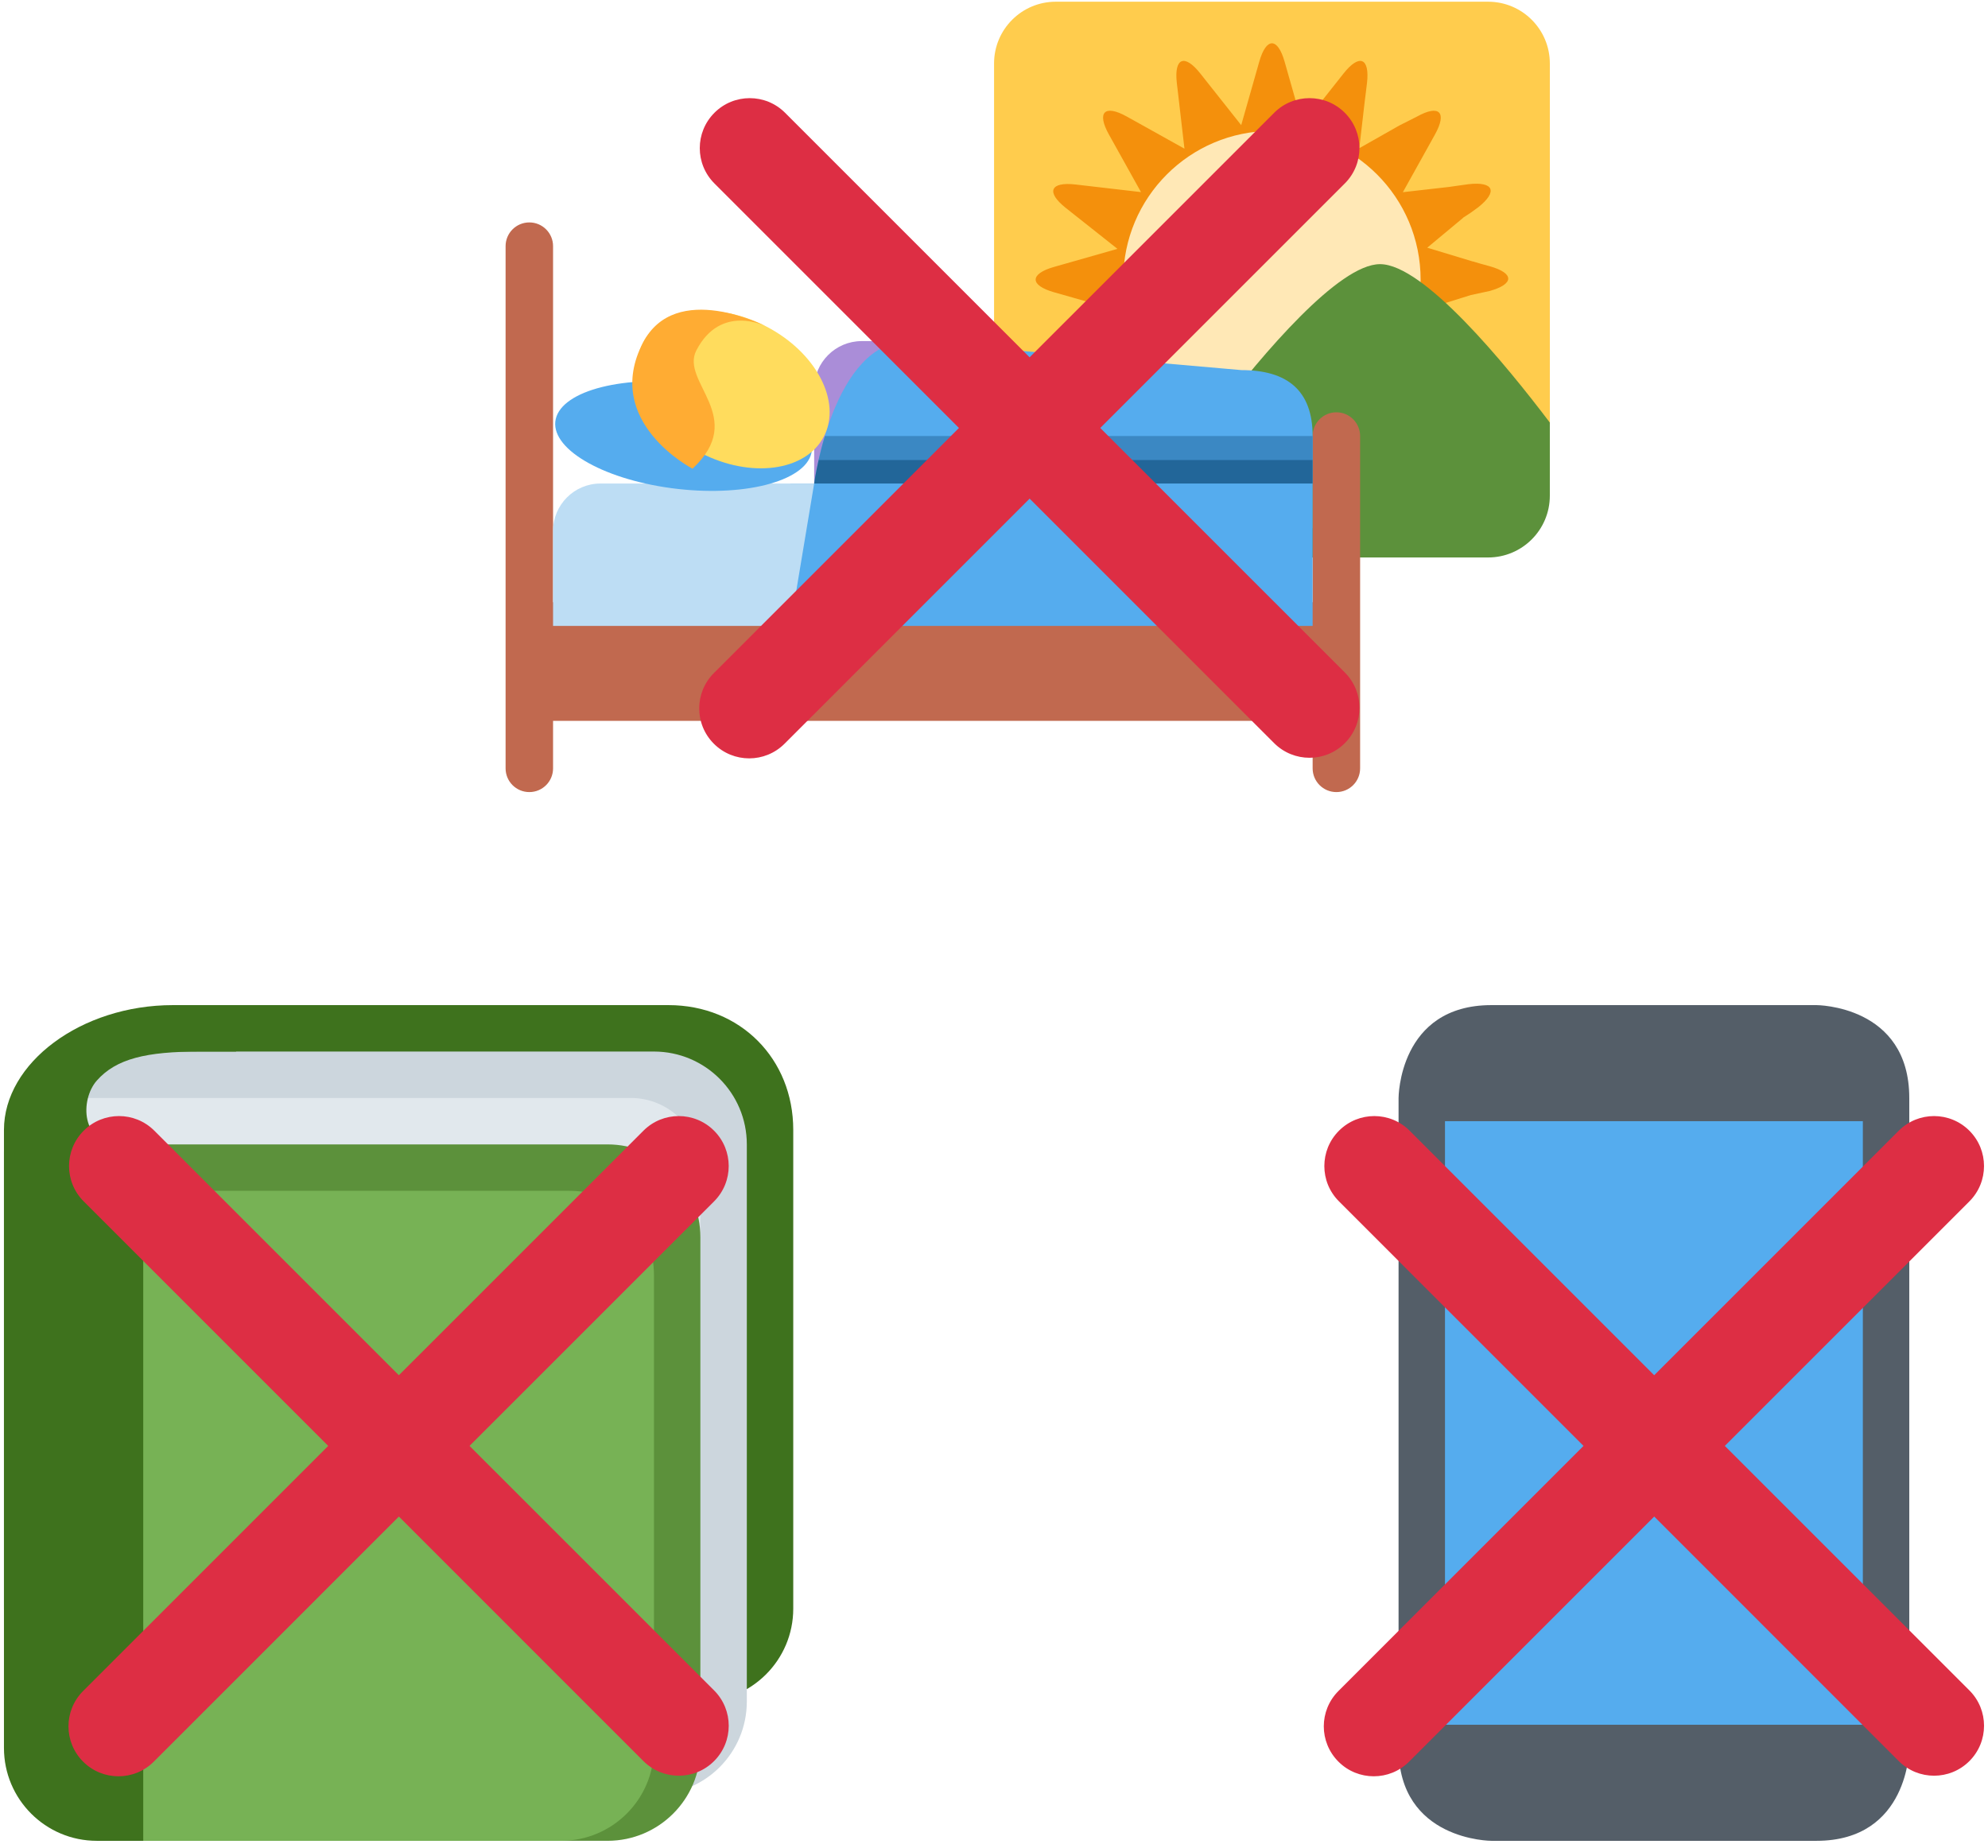 <svg width="199" height="185" viewBox="0 0 199 185" fill="none" xmlns="http://www.w3.org/2000/svg">
<path d="M79.405 161.034C79.405 166.167 75.243 170.329 70.11 170.329H9.692C4.558 170.329 0.396 166.167 0.396 161.034V115.285C0.396 110.152 13.854 100.615 18.987 100.615H66.915C74.105 100.615 79.405 105.988 79.405 113.106V161.034Z" fill="#3E721D"/>
<path d="M74.757 170.329C74.757 175.462 70.596 179.624 65.462 179.624H14.339C9.206 179.624 5.044 175.462 5.044 170.329V114.558C5.044 104.986 4.995 105.263 16.663 105.263H65.462C70.596 105.263 74.757 109.424 74.757 114.558V170.329Z" fill="#CCD6DD"/>
<path d="M70.11 172.652C70.11 176.503 66.989 179.624 63.139 179.624H7.368C3.517 179.624 0.396 176.503 0.396 172.652V116.882C0.396 113.031 3.517 109.91 7.368 109.91H63.139C66.989 109.91 70.11 113.031 70.11 116.882V172.652Z" fill="#E1E8ED"/>
<path d="M70.11 174.976C70.11 180.109 65.948 184.271 60.815 184.271H12.015C6.882 184.271 2.72 180.109 2.72 174.976V123.853C2.72 118.72 6.882 114.558 12.015 114.558H60.815C65.948 114.558 70.11 118.72 70.11 123.853V174.976Z" fill="#5C913B"/>
<path d="M65.463 174.976C65.463 180.109 61.3 184.271 56.167 184.271H12.015C6.882 184.271 2.72 180.109 2.72 174.976V128.5C2.72 123.367 6.882 119.205 12.015 119.205H56.946C62.079 119.205 65.463 122.589 65.463 127.722V174.976Z" fill="#77B255"/>
<path d="M12.015 114.558C8.093 114.558 7.993 110.092 9.692 108.168C11.625 105.981 14.63 105.263 20.005 105.263H23.634V100.615H17.316C8.093 100.615 0.396 106.425 0.396 113.106V174.976C0.396 180.11 4.558 184.272 9.692 184.272H14.339V114.558H12.015Z" fill="#3E721D"/>
<path d="M149.292 184.272C149.292 184.272 139.997 184.272 139.997 174.976V109.91C139.997 109.91 139.997 100.615 149.292 100.615H181.825C181.825 100.615 191.12 100.615 191.12 109.91V174.976C191.12 174.976 191.12 184.272 181.825 184.272H149.292Z" fill="#545E68"/>
<path d="M144.644 112.233H186.472V172.652H144.644V112.233Z" fill="#55ACEE"/>
<path d="M172.657 144.739L197.137 120.261C199.09 118.308 199.09 115.141 197.137 113.188C195.183 111.233 192.017 111.233 190.065 113.188L165.585 137.666L141.107 113.188C139.154 111.233 135.985 111.233 134.034 113.188C132.079 115.141 132.079 118.308 134.034 120.261L158.512 144.739L133.978 169.274C132.023 171.229 132.023 174.395 133.978 176.347C134.954 177.324 136.235 177.812 137.515 177.812C138.796 177.812 140.076 177.324 141.053 176.347L165.587 151.811L190.065 176.289C191.041 177.266 192.321 177.754 193.602 177.754C194.882 177.754 196.161 177.266 197.139 176.289C199.092 174.335 199.092 171.169 197.139 169.216L172.657 144.739Z" fill="#DD2E44"/>
<path d="M47 144.739L71.48 120.261C73.433 118.308 73.433 115.141 71.48 113.188C69.525 111.233 66.36 111.233 64.407 113.188L39.927 137.666L15.45 113.188C13.497 111.233 10.327 111.233 8.377 113.188C6.422 115.141 6.422 118.308 8.377 120.261L32.855 144.739L8.321 169.274C6.366 171.229 6.366 174.395 8.321 176.347C9.297 177.324 10.578 177.812 11.858 177.812C13.139 177.812 14.419 177.324 15.395 176.347L39.929 151.811L64.407 176.289C65.384 177.266 66.664 177.754 67.945 177.754C69.225 177.754 70.504 177.266 71.482 176.289C73.435 174.335 73.435 171.169 71.482 169.216L47 144.739Z" fill="#DD2E44"/>
<path d="M148.958 0.171H105.687C102.274 0.171 99.506 2.939 99.506 6.352V48.078H155.14V6.352C155.14 2.939 152.372 0.171 148.958 0.171Z" fill="#FFCC4D"/>
<path d="M149.133 29.125C151.586 28.428 151.586 27.352 149.135 26.654L148.271 26.416L147.411 26.164V26.172L142.868 24.795L146.458 21.806H146.436L147.198 21.308L147.966 20.753C149.961 19.173 149.524 18.148 146.994 18.439L146.011 18.576L145.035 18.715H145.032L140.428 19.239L143.163 14.325L143.641 13.462C144.88 11.237 144.075 10.429 141.851 11.665L140.989 12.101L140.13 12.534H140.126L136.068 14.835L136.594 10.282V10.277L136.717 9.301L136.836 8.315C137.127 5.79 136.076 5.355 134.494 7.352L133.885 8.123L130.397 12.527L129.131 8.075L129.128 8.067L128.59 6.174C127.893 3.722 126.751 3.722 126.053 6.174L125.784 7.12L125.515 8.067L124.246 12.527L121.37 8.896L121.369 8.894L120.758 8.123L120.145 7.349C118.564 5.355 117.511 5.793 117.803 8.321L117.918 9.301L118.031 10.277V10.279L118.565 14.883L113.656 12.147L112.795 11.668C110.568 10.427 109.761 11.234 111.001 13.461L111.48 14.32L114.215 19.23L109.611 18.695H109.61L108.633 18.582L107.652 18.468C105.123 18.176 104.688 19.228 106.68 20.809L107.454 21.423L108.225 22.033L108.227 22.035L111.858 24.911L107.401 26.181L106.456 26.45L105.51 26.719C103.057 27.417 103.057 28.558 105.51 29.256L107.403 29.794L107.409 29.797L111.861 31.063L107.455 34.552L106.684 35.164C104.688 36.745 105.122 37.799 107.647 37.509L108.633 37.385L109.61 37.26H109.613L114.169 36.734L111.868 40.793V40.796L111.435 41.655L110.977 42.517C109.741 44.743 110.559 45.546 112.784 44.307L113.649 43.829L118.571 41.094L118.049 45.698V45.701L117.925 46.677L117.806 47.659C117.514 50.188 118.565 50.623 120.146 48.628L120.758 47.855L121.369 47.082L124.246 43.448L125.513 47.906V47.908L125.782 48.853L126.053 49.801C126.751 52.252 127.76 52.252 128.459 49.799L128.867 47.908V47.901L130.265 43.448L133.209 47.082L133.852 47.855L134.481 48.628C136.061 50.621 137.124 50.188 136.832 47.662L136.711 46.677L136.594 45.699V45.695L136.068 41.14L140.123 43.441H140.126L140.987 43.874L141.85 44.33C144.075 45.571 144.883 44.75 143.642 42.526L143.21 41.66L142.775 40.799V40.796L140.474 36.734L145.028 37.26H145.033L146.011 37.383L146.996 37.502C149.522 37.794 149.955 36.742 147.962 35.161L147.189 34.549L146.416 33.939L142.781 30.93L147.235 29.533H147.241L149.133 29.125Z" fill="#F4900C"/>
<path d="M127.322 42.87C135.541 42.87 142.204 36.207 142.204 27.988C142.204 19.768 135.541 13.105 127.322 13.105C119.103 13.105 112.44 19.768 112.44 27.988C112.44 36.207 119.103 42.87 127.322 42.87Z" fill="#FFE8B6"/>
<path d="M155.139 49.623V42.3C150.679 36.407 142.495 26.442 138.14 26.442C134.001 26.442 126.404 35.441 121.832 41.394V55.805H148.958C152.372 55.805 155.139 53.037 155.139 49.623Z" fill="#5C913B"/>
<path d="M113.413 35.715C109.938 35.715 104.021 42.065 99.505 47.625V49.623C99.505 53.037 102.273 55.805 105.686 55.805H133.503C133.503 55.805 127.637 47.335 121.831 41.394C118.697 38.188 115.58 35.715 113.413 35.715Z" fill="#3E721D"/>
<path d="M133.772 41.273C132.458 41.273 131.396 42.335 131.396 43.649V60.282H55.362V24.641C55.362 23.329 54.3 22.265 52.986 22.265C51.672 22.265 50.61 23.329 50.61 24.641V76.914C50.61 78.228 51.672 79.29 52.986 79.29C54.3 79.29 55.362 78.228 55.362 76.914V72.162H131.396V76.914C131.396 78.228 132.458 79.29 133.772 79.29C135.086 79.29 136.148 78.228 136.148 76.914V43.649C136.148 42.335 135.086 41.273 133.772 41.273Z" fill="#C1694F"/>
<path d="M91.003 34.145H86.251C83.638 34.145 81.499 36.283 81.499 38.897V48.401H91.003V34.145Z" fill="#AA8DD8"/>
<path d="M124.268 37.048L91.003 34.145C83.38 34.145 81.499 48.401 81.499 48.401H79.123V62.657H131.396V43.649C131.396 39.075 128.842 37.048 124.268 37.048Z" fill="#55ACEE"/>
<path d="M81.498 48.401H60.114C57.49 48.401 55.361 50.53 55.361 53.154V62.658H79.122L81.498 48.401Z" fill="#BDDDF4"/>
<path d="M55.633 41.935C54.961 44.817 60.14 47.918 67.207 48.866C74.273 49.812 80.546 48.241 81.221 45.362C81.893 42.479 76.713 39.379 69.647 38.431C62.583 37.483 56.308 39.053 55.633 41.935Z" fill="#55ACEE"/>
<path d="M81.948 46.024C81.63 47.438 81.499 48.401 81.499 48.401H131.396V46.024H81.948Z" fill="#226699"/>
<path d="M131.396 43.648H82.573C82.311 44.516 82.105 45.324 81.948 46.025H131.396V43.648Z" fill="#3B88C3"/>
<path d="M82.472 43.689C84.28 40.192 81.691 35.26 76.688 32.673C71.686 30.085 66.164 30.822 64.355 34.319C62.547 37.816 65.136 42.748 70.139 45.336C75.141 47.923 80.663 47.186 82.472 43.689Z" fill="#FFDC5D"/>
<path d="M69.321 46.917C69.321 46.917 60.264 42.232 64.355 34.317C67.629 27.985 76.689 32.671 76.689 32.671C76.689 32.671 72.161 30.328 69.704 35.078C68.067 38.245 74.86 41.757 69.321 46.917Z" fill="#FFAC33"/>
<path d="M110.137 42.841L134.617 18.363C136.57 16.41 136.57 13.243 134.617 11.29C132.663 9.336 129.497 9.336 127.544 11.29L103.065 35.768L78.587 11.29C76.634 9.336 73.465 9.336 71.514 11.29C69.559 13.243 69.559 16.41 71.514 18.363L95.992 42.841L71.458 67.377C69.503 69.332 69.503 72.497 71.458 74.45C72.434 75.426 73.715 75.915 74.995 75.915C76.276 75.915 77.556 75.426 78.533 74.45L103.067 49.914L127.544 74.392C128.521 75.368 129.801 75.856 131.082 75.856C132.362 75.856 133.641 75.368 134.619 74.392C136.572 72.437 136.572 69.272 134.619 67.319L110.137 42.841Z" fill="#DD2E44"/>
</svg>
